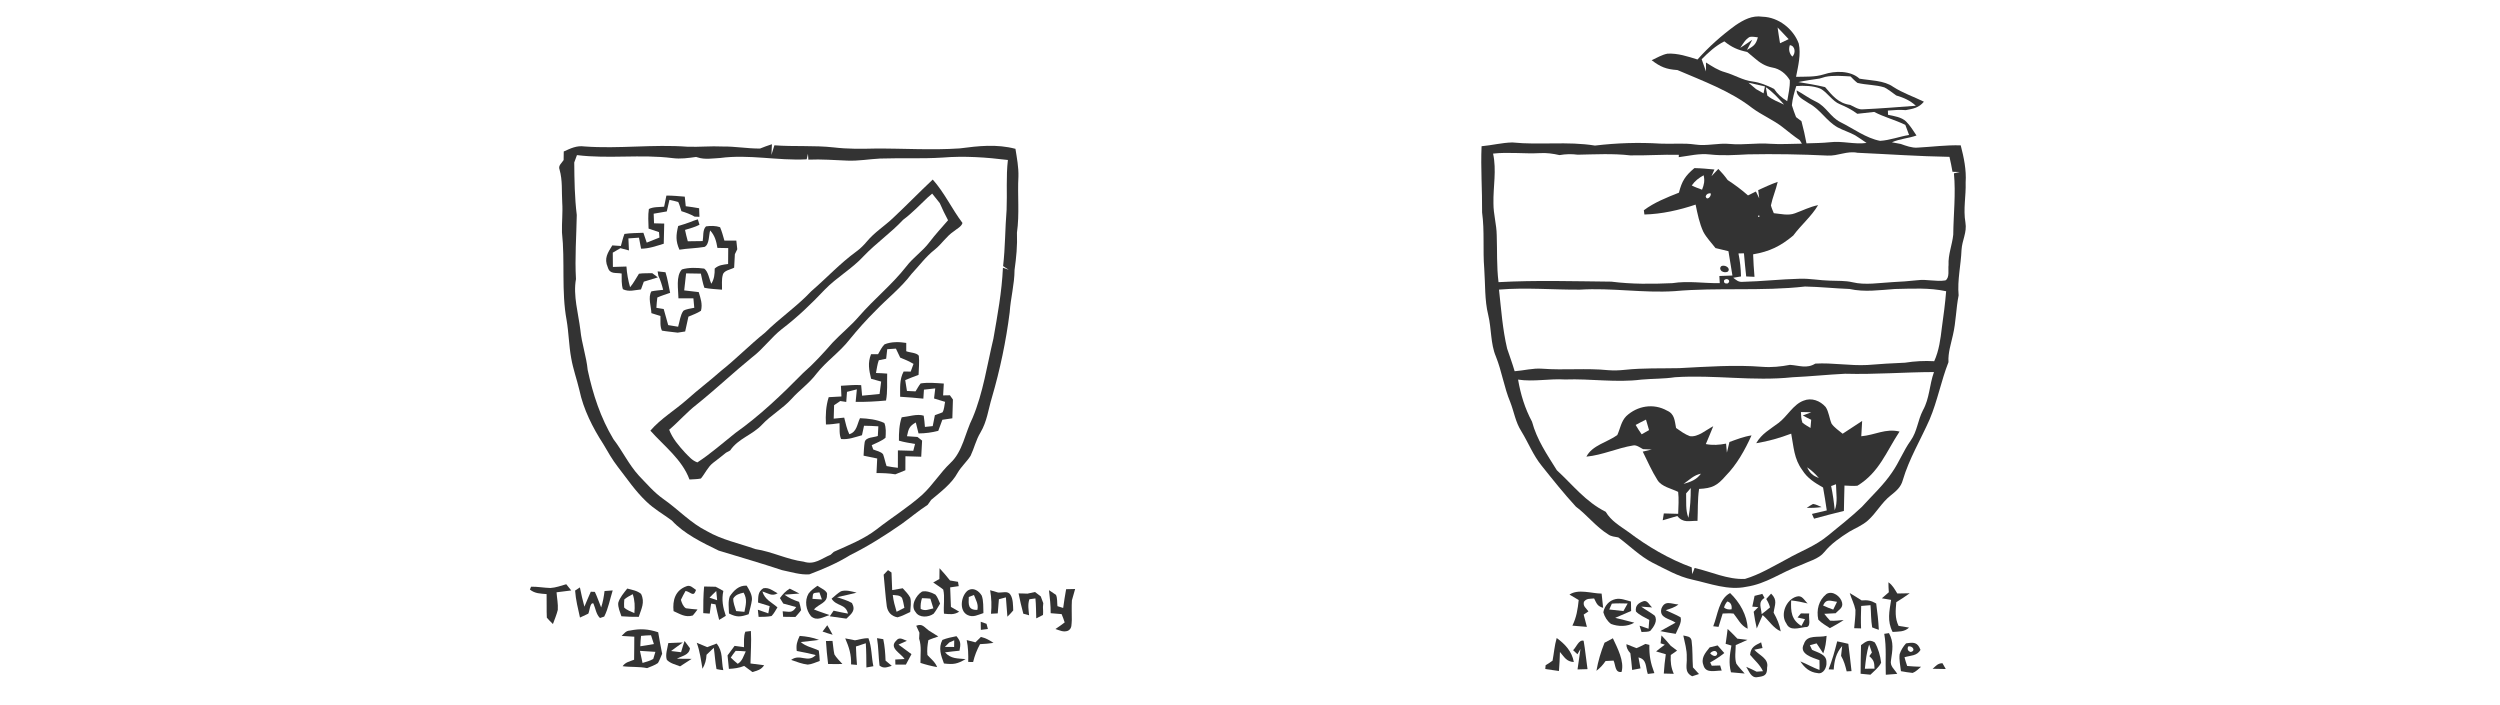 <?xml version="1.0" encoding="UTF-8" standalone="no"?>
<!DOCTYPE svg PUBLIC "-//W3C//DTD SVG 1.1//EN" "http://www.w3.org/Graphics/SVG/1.1/DTD/svg11.dtd">
<svg xmlns="http://www.w3.org/2000/svg" version="1.1" viewBox="0 0 1000 282" width="1000.0pt" height="282.0pt">
<path d="M 0.00 0.00 L 1000.00 0.00 L 1000.00 282.00 L 0.00 282.00 L 0.00 0.00 Z" fill="#ffffff" />
<path d="M 705.01 6.69 C 711.36 6.87 717.33 11.52 719.50 17.42 C 720.46 21.69 719.24 26.51 718.42 30.73 C 722.24 30.62 725.90 30.88 729.55 29.74 C 733.93 28.27 740.19 28.16 743.81 31.47 C 748.12 32.22 753.66 32.14 757.28 34.74 C 761.08 37.21 765.50 38.68 769.56 40.68 C 767.54 43.12 765.27 43.52 762.30 44.05 C 759.90 43.85 757.53 44.03 755.15 44.23 L 755.22 45.92 C 757.63 46.44 760.56 46.81 762.42 48.58 C 764.06 50.20 765.33 52.29 766.60 54.20 C 763.36 55.37 759.93 55.49 756.76 56.92 C 757.94 57.15 759.12 57.37 760.30 57.58 C 762.37 58.31 764.76 59.22 766.97 59.05 C 772.76 58.75 778.48 57.96 784.29 58.14 C 785.55 63.03 786.59 67.91 786.26 72.99 C 786.44 78.44 785.24 83.58 786.17 89.00 C 786.85 93.02 784.85 95.99 784.61 99.97 C 784.37 106.11 782.89 111.97 783.45 118.15 C 782.39 123.42 782.41 128.79 781.17 134.02 C 780.38 137.67 779.18 141.06 779.39 144.86 C 776.45 152.32 774.99 160.38 771.84 167.79 C 768.23 175.98 763.68 183.42 761.12 192.05 C 760.36 194.92 758.42 196.45 756.22 198.23 C 752.58 201.11 750.58 205.13 747.17 208.18 C 744.89 210.20 742.25 211.19 739.67 212.71 C 736.03 215.03 732.51 217.43 729.75 220.80 C 727.56 223.61 723.28 224.59 720.11 226.11 C 712.28 229.02 706.54 233.52 698.55 234.71 C 691.29 236.25 684.08 233.43 676.98 231.86 C 671.15 230.59 666.30 227.69 661.03 225.09 C 656.10 222.57 651.83 218.30 647.34 214.97 C 645.88 214.67 644.51 214.65 643.27 213.75 C 638.34 210.67 634.98 206.13 630.35 202.65 C 625.57 197.45 621.12 191.87 616.71 186.35 C 613.23 182.07 611.42 177.22 608.50 172.45 C 606.18 168.81 605.64 164.79 604.11 160.86 C 601.63 154.96 600.75 148.57 598.36 142.61 C 596.18 137.49 596.63 131.50 595.28 125.94 C 593.81 120.05 594.14 113.58 593.70 107.50 C 593.08 99.98 593.87 92.50 592.84 85.00 C 592.92 76.17 592.24 67.29 592.63 58.49 C 596.73 58.13 600.84 57.06 604.95 56.98 C 616.01 58.11 626.94 56.44 637.99 58.23 C 646.71 57.19 655.45 56.90 664.22 57.45 C 668.84 57.68 673.39 57.13 678.00 57.80 C 682.73 58.54 687.25 57.10 692.00 57.58 C 697.37 58.09 702.65 57.07 708.01 57.51 C 712.28 57.79 716.50 57.51 720.76 57.46 C 720.47 57.00 720.19 56.54 719.90 56.07 C 717.53 54.48 715.34 52.66 713.09 50.90 C 709.29 47.91 704.77 46.10 700.87 43.19 C 692.20 36.42 681.03 32.34 670.97 28.02 C 666.51 27.72 664.20 26.79 660.67 24.09 C 662.69 23.14 664.80 21.88 667.01 21.46 C 671.09 21.24 675.18 22.60 679.00 23.80 C 683.52 18.72 688.67 14.14 694.16 10.15 C 697.45 7.92 700.88 6.06 705.01 6.69 Z" fill="#333333" />
<path d="M 711.04 10.99 C 712.55 12.51 713.96 14.13 715.46 15.66 C 714.32 16.21 713.17 16.75 712.01 17.29 C 711.68 15.18 711.31 13.10 711.04 10.99 Z" fill="#ffffff" />
<path d="M 703.15 14.93 C 702.35 17.89 701.46 18.41 698.79 19.98 L 700.90 15.91 C 699.31 17.01 697.74 18.13 696.10 19.15 C 697.19 17.57 698.13 15.70 699.90 14.77 C 700.94 14.55 702.11 14.84 703.15 14.93 Z" fill="#ffffff" />
<path d="M 689.73 16.55 C 692.76 18.95 695.11 19.99 698.89 20.79 C 699.84 21.61 700.81 22.41 701.77 23.21 C 703.98 25.11 706.00 26.46 708.92 27.01 C 711.92 27.51 714.41 29.51 715.92 32.07 C 716.04 34.85 715.33 37.74 714.88 40.47 C 712.70 39.10 711.06 37.73 709.64 35.57 C 706.87 34.18 704.12 33.02 701.03 32.60 C 697.02 32.09 693.86 29.99 690.05 28.90 C 687.20 28.13 684.86 26.54 682.39 25.00 L 682.39 28.59 C 681.82 26.96 681.27 25.32 680.67 23.70 C 683.41 20.92 686.22 18.33 689.73 16.55 Z" fill="#ffffff" />
<path d="M 715.94 18.06 C 718.16 18.33 718.33 21.33 716.95 22.64 C 715.69 21.46 715.37 19.66 715.94 18.06 Z" fill="#ffffff" />
<path d="M 730.06 30.76 C 733.36 30.05 736.83 30.41 740.20 30.57 C 741.09 31.46 741.98 32.40 742.97 33.16 C 746.47 34.01 750.32 33.87 753.79 34.97 C 755.45 35.86 756.96 37.08 758.48 38.18 C 761.46 39.06 764.03 40.17 766.34 42.30 C 759.23 42.85 752.10 43.41 744.97 43.74 C 743.29 43.86 741.56 42.63 740.05 41.96 C 735.35 41.32 732.91 38.19 730.03 34.84 C 726.50 33.99 722.93 33.42 719.35 32.83 C 722.15 32.21 724.98 31.84 727.81 31.42 C 728.56 31.20 729.31 30.98 730.06 30.76 Z" fill="#ffffff" />
<path d="M 699.38 33.08 C 701.59 33.55 703.79 34.06 705.98 34.57 C 705.80 35.49 705.61 36.42 705.42 37.34 C 704.41 36.80 703.41 36.24 702.43 35.65 C 701.39 34.82 700.38 33.96 699.38 33.08 Z" fill="#ffffff" />
<path d="M 728.12 35.44 C 730.99 36.93 732.91 40.49 735.94 41.68 C 738.42 42.73 740.76 43.88 742.92 45.52 C 745.18 45.31 747.43 45.03 749.68 44.77 C 753.69 46.87 758.07 47.96 762.13 49.95 C 762.62 51.30 763.13 52.64 763.63 53.99 C 759.77 54.61 755.94 56.11 752.04 56.34 C 746.43 55.28 741.28 51.38 736.14 48.84 C 732.15 46.82 730.45 42.62 726.50 40.72 C 723.73 39.44 721.33 37.60 718.66 36.15 C 718.61 38.85 721.72 39.98 723.58 41.34 C 728.19 43.82 730.53 48.40 735.06 50.95 C 737.33 52.16 739.83 52.90 742.09 54.15 C 743.62 55.14 745.14 56.12 746.62 57.18 C 741.69 57.85 736.96 56.30 732.04 56.89 C 728.90 57.22 725.75 57.24 722.59 57.34 C 722.03 54.35 721.37 51.42 720.58 48.48 C 719.86 47.94 719.14 47.39 718.42 46.84 C 717.84 45.27 717.20 43.71 716.75 42.09 C 717.00 39.49 717.72 36.91 718.51 34.42 C 721.64 34.21 725.17 34.26 728.12 35.44 Z" fill="#ffffff" />
<path d="M 706.32 34.87 C 709.15 36.81 711.38 39.28 713.63 41.85 C 711.28 40.72 708.95 39.93 706.94 38.25 C 706.72 37.13 706.51 36.00 706.32 34.87 Z" fill="#ffffff" />
<path d="M 233.80 58.58 C 247.59 59.60 261.26 57.65 275.01 58.69 C 279.68 58.86 284.32 58.36 288.99 58.60 C 294.03 58.53 298.97 59.45 304.00 59.42 C 305.56 58.77 307.16 58.22 308.77 57.69 C 308.70 59.12 308.63 60.55 308.57 61.97 C 308.99 60.69 309.39 59.41 309.76 58.12 C 317.68 58.72 325.57 58.09 333.48 58.96 C 338.98 59.62 344.48 59.56 350.02 59.42 C 361.26 59.34 372.68 60.13 383.89 59.36 C 391.43 58.37 398.72 57.56 406.18 59.53 C 406.76 63.18 407.48 66.92 407.37 70.62 C 406.96 78.15 407.85 85.57 406.78 93.08 C 406.98 98.23 406.53 102.91 405.82 107.99 C 405.79 113.75 404.25 119.24 403.87 124.96 C 402.42 136.44 400.03 147.84 396.78 158.94 C 395.28 163.89 394.84 168.56 392.15 173.08 C 390.38 176.00 389.68 179.29 388.23 182.33 C 386.68 184.73 384.49 186.63 383.04 189.13 C 380.69 193.47 376.22 196.80 372.48 199.94 C 372.01 200.61 371.54 201.27 371.07 201.93 C 367.44 204.29 364.20 207.03 360.68 209.57 C 354.06 214.17 347.27 218.47 340.04 222.06 C 334.88 225.26 329.38 227.59 323.74 229.74 C 320.21 230.02 316.30 228.76 312.82 228.06 C 304.42 225.27 295.94 222.82 287.48 220.24 C 280.98 217.08 273.68 213.58 268.75 208.22 C 265.23 205.60 261.61 203.62 258.46 200.54 C 254.05 196.34 250.94 191.63 247.19 186.82 C 244.95 183.93 243.16 180.79 241.33 177.64 C 237.09 171.10 233.36 163.73 231.76 156.06 C 230.73 151.70 229.24 147.64 228.47 143.20 C 227.55 138.17 227.51 133.08 226.64 128.05 C 224.51 116.59 226.05 104.55 224.79 92.99 C 224.68 88.99 225.16 85.01 224.89 81.01 C 224.62 76.37 225.06 72.23 223.83 67.86 C 223.17 66.23 224.67 65.28 225.45 64.03 C 225.47 62.89 225.49 61.74 225.50 60.60 C 228.26 59.35 230.65 58.14 233.80 58.58 Z" fill="#333333" />
<path d="M 278.44 62.78 L 278.68 62.85 L 279.10 62.97 C 281.87 63.92 285.17 63.34 288.09 63.19 C 299.74 61.66 310.91 64.33 322.67 63.73 C 322.84 62.99 323.01 62.25 323.18 61.51 L 323.35 63.86 C 328.58 63.61 333.76 64.06 338.98 64.25 C 343.38 64.43 347.65 63.65 352.02 63.42 C 360.27 63.14 368.72 63.56 377.00 63.03 C 385.69 62.31 394.52 62.93 403.16 63.99 C 402.38 70.65 402.92 77.26 402.64 83.93 C 402.03 91.44 402.11 98.94 401.24 106.44 C 401.99 106.93 402.75 107.42 403.49 107.91 L 401.17 107.11 C 400.74 116.71 399.00 126.04 397.36 135.48 C 394.85 145.96 393.25 157.14 389.07 167.09 C 386.05 173.08 385.13 180.59 380.19 185.17 C 376.03 189.13 373.09 194.04 368.88 197.93 C 363.12 203.06 356.64 207.03 350.60 211.78 C 345.59 215.64 339.30 218.14 333.53 220.73 C 333.11 221.12 332.69 221.51 332.27 221.89 C 328.50 223.45 325.82 226.07 321.47 224.67 C 314.76 223.78 308.89 220.68 302.22 219.65 C 295.56 217.30 288.78 215.94 282.74 212.45 C 276.11 209.11 271.67 204.06 265.38 199.63 C 261.58 196.95 258.81 193.62 255.60 190.31 C 251.47 185.79 249.05 180.45 245.35 175.64 C 240.22 167.07 237.17 157.74 235.08 148.02 C 234.56 142.56 232.68 137.45 232.15 131.99 C 231.36 125.47 229.18 118.17 230.39 111.64 C 229.89 103.05 230.57 94.56 230.71 86.00 C 229.85 78.97 229.76 72.06 229.70 64.98 C 230.06 64.00 230.42 63.02 230.78 62.04 C 243.57 63.63 256.23 61.63 269.02 63.24 C 272.22 63.67 275.28 63.21 278.44 62.78 Z" fill="#ffffff" />
<path d="M 615.98 61.25 C 618.65 61.09 621.21 61.45 623.80 62.04 C 626.35 61.61 628.55 61.55 631.11 61.88 C 638.13 61.75 645.09 61.34 652.09 62.15 C 658.57 62.26 665.05 61.76 671.54 61.93 L 671.49 62.87 C 675.71 62.33 679.66 61.29 683.95 61.78 C 689.08 62.36 694.09 62.00 699.23 61.74 C 709.81 61.53 720.44 61.72 731.01 62.23 C 735.24 62.45 738.75 60.26 742.99 61.11 C 755.25 61.66 767.52 62.54 779.79 62.74 C 780.26 64.72 780.64 66.72 781.00 68.72 C 781.98 68.75 782.95 68.78 783.93 68.80 C 783.14 68.98 782.36 69.15 781.57 69.33 C 782.36 77.58 781.39 85.63 781.30 93.86 C 780.88 97.99 779.22 101.75 779.42 106.01 C 779.18 107.75 779.95 111.13 778.17 112.16 C 774.36 112.77 770.83 111.60 766.97 112.09 C 763.64 112.45 760.33 112.70 756.98 112.85 C 751.85 113.13 746.02 114.13 741.01 112.90 C 737.97 112.20 735.13 112.41 731.98 112.26 C 727.99 112.18 723.95 111.37 720.00 111.49 C 712.32 111.68 704.65 112.55 696.97 112.74 C 695.33 112.87 694.52 112.02 693.29 111.11 C 694.33 110.93 695.37 110.75 696.41 110.57 C 696.33 107.43 696.02 104.45 695.38 101.38 C 696.12 101.36 696.85 101.34 697.58 101.32 C 697.82 104.41 698.15 107.50 698.48 110.58 C 699.59 110.63 700.70 110.68 701.80 110.73 C 701.54 107.73 701.35 104.74 701.25 101.73 C 707.83 100.62 712.21 98.47 717.30 94.22 C 720.40 90.01 724.60 86.56 727.24 82.05 C 723.96 82.71 721.07 84.21 717.96 85.33 C 715.29 86.35 712.28 85.53 709.52 85.28 C 709.11 84.26 708.63 83.22 708.37 82.15 C 709.01 78.96 710.38 75.94 711.08 72.74 C 708.41 73.68 705.85 74.87 703.28 76.04 C 703.41 77.14 703.55 78.23 703.69 79.33 C 703.24 78.42 702.80 77.51 702.36 76.60 C 701.31 77.12 700.25 77.65 699.20 78.17 C 696.65 75.90 693.92 73.89 691.07 72.02 C 689.93 70.42 688.70 68.98 687.33 67.57 C 686.41 68.54 685.52 69.53 684.59 70.47 C 684.95 69.57 685.37 68.69 685.77 67.80 C 683.10 67.55 680.44 67.29 677.76 67.24 C 674.07 70.37 672.78 72.35 671.57 77.07 C 666.80 78.96 661.66 80.99 657.54 84.10 L 657.76 85.80 C 664.66 85.64 671.71 84.04 678.24 81.84 C 678.99 85.46 679.77 89.37 681.34 92.74 C 682.60 95.10 684.58 97.12 686.21 99.23 C 687.94 99.63 689.66 100.05 691.38 100.48 C 691.92 103.72 692.44 106.96 692.97 110.21 C 691.22 110.27 689.48 110.34 687.74 110.40 L 687.91 113.26 C 681.50 113.37 675.36 112.25 668.96 113.26 C 660.84 113.63 652.62 113.69 644.54 112.66 C 629.52 112.52 614.42 112.03 599.41 112.86 C 598.63 106.59 598.91 100.37 598.69 94.09 C 598.64 89.80 597.36 85.66 597.38 81.39 C 597.23 74.61 598.70 68.19 597.23 61.44 C 603.41 60.74 609.75 61.59 615.98 61.25 Z" fill="#ffffff" />
<path d="M 681.46 70.11 C 681.96 72.35 681.64 73.80 680.82 75.88 C 679.42 75.36 678.03 74.87 676.70 74.19 C 677.97 72.35 679.51 71.19 681.46 70.11 Z" fill="#ffffff" />
<path d="M 373.10 71.82 C 377.81 77.11 380.73 83.53 384.99 89.19 C 384.58 90.69 382.64 91.56 381.52 92.53 C 378.51 94.55 376.73 97.58 373.92 99.83 C 370.39 102.58 367.67 106.31 364.60 109.58 C 360.39 115.16 355.04 119.26 350.24 124.27 C 346.54 127.93 343.11 131.78 339.82 135.82 C 335.87 140.89 330.53 144.46 326.55 149.53 C 323.69 153.35 319.76 156.05 316.57 159.61 C 313.04 163.50 308.44 165.99 304.86 169.82 C 300.88 174.07 295.39 175.30 292.06 180.19 C 291.51 180.49 290.97 180.78 290.42 181.07 C 288.73 182.52 286.90 183.81 285.16 185.20 C 283.07 186.88 282.05 189.38 280.36 191.41 C 278.87 191.71 277.31 191.70 275.79 191.80 C 272.83 183.77 265.59 178.38 260.15 172.26 C 264.28 167.46 269.94 164.13 274.82 159.81 C 279.22 155.85 283.97 152.31 288.39 148.37 C 294.51 143.52 299.92 137.93 306.02 133.05 C 311.92 127.20 318.79 122.57 324.49 116.51 C 330.63 111.20 336.03 105.35 342.57 100.58 C 344.15 99.43 345.49 98.09 346.74 96.60 C 349.86 92.86 353.67 90.56 357.22 87.19 C 362.61 82.16 367.73 76.86 373.10 71.82 Z" fill="#333333" />
<path d="M 684.28 77.34 C 684.67 78.61 682.57 80.50 682.28 78.48 C 682.61 77.61 683.28 77.23 684.28 77.34 Z" fill="#ffffff" />
<path d="M 273.91 78.66 C 274.05 79.93 274.18 81.21 274.30 82.49 C 276.09 82.71 277.87 82.98 279.65 83.30 C 279.70 84.45 279.75 85.59 279.78 86.73 C 279.14 86.71 278.49 86.68 277.84 86.65 C 276.17 85.67 274.40 85.05 272.56 84.47 C 272.17 83.25 271.86 81.95 271.30 80.80 C 270.14 80.44 268.96 80.20 267.78 79.95 C 267.43 81.49 267.07 83.03 266.72 84.57 C 264.97 84.86 263.22 85.16 261.47 85.48 C 261.52 86.77 261.56 88.05 261.62 89.33 C 262.97 89.37 264.33 89.40 265.69 89.43 C 265.63 92.11 265.55 94.80 265.50 97.49 C 262.48 98.40 259.63 99.46 256.43 99.48 C 256.15 98.01 255.87 96.54 255.59 95.07 C 254.18 95.16 252.77 95.26 251.36 95.36 C 251.43 96.96 251.50 98.56 251.58 100.17 C 250.44 99.87 249.31 99.57 248.17 99.27 C 247.15 99.87 246.13 100.47 245.11 101.06 C 245.10 102.97 245.12 104.88 245.16 106.78 C 246.97 106.74 248.77 106.67 250.58 106.61 C 250.77 109.47 251.25 112.13 252.04 114.88 C 253.44 113.22 254.42 111.31 255.58 109.49 C 257.33 109.22 259.15 109.34 260.91 109.27 C 261.65 109.83 262.40 110.39 263.14 110.95 C 261.27 111.53 259.39 112.10 257.52 112.67 C 257.14 113.71 256.77 114.75 256.39 115.78 C 253.81 116.02 251.60 116.86 249.15 115.68 C 248.55 113.73 248.68 111.45 248.66 109.41 C 246.25 108.95 243.96 109.83 243.11 106.91 C 241.53 103.31 243.11 101.12 244.92 98.16 C 246.07 98.24 247.21 98.31 248.35 98.39 C 248.79 96.78 249.19 95.12 249.78 93.57 C 252.27 93.20 254.84 93.23 257.36 93.11 C 257.80 94.42 258.24 95.74 258.69 97.05 C 260.40 96.39 262.09 95.72 263.78 95.02 C 263.72 94.30 263.66 93.57 263.60 92.85 C 262.21 92.39 260.82 91.91 259.43 91.44 C 259.37 88.86 259.14 86.16 259.55 83.61 C 261.32 82.68 263.69 82.87 265.65 82.68 C 265.93 81.19 266.22 79.70 266.56 78.23 C 269.02 78.22 271.45 78.46 273.91 78.66 Z" fill="#333333" />
<path d="M 372.87 77.44 C 373.86 78.72 374.87 79.98 375.90 81.23 C 376.92 83.57 378.01 85.85 379.22 88.10 C 376.71 90.98 374.13 93.79 371.81 96.83 C 369.09 100.50 365.29 102.93 362.54 106.56 C 356.81 113.88 349.68 119.55 343.58 126.57 C 340.33 130.34 336.46 133.43 333.05 137.03 C 329.29 141.31 325.51 145.48 321.21 149.23 C 312.80 157.79 303.95 166.24 294.15 173.19 C 289.15 177.15 284.29 181.48 278.95 184.96 C 276.81 184.20 275.52 182.56 273.96 180.99 C 271.42 178.19 269.06 175.48 267.67 171.90 C 271.51 168.64 274.77 164.82 278.76 161.74 C 286.33 155.66 293.38 149.00 300.90 142.87 C 305.26 139.58 308.37 135.08 312.67 131.68 C 318.86 126.99 324.56 121.52 329.89 115.87 C 334.70 110.89 340.76 107.57 345.46 102.46 C 350.41 97.26 356.37 93.15 361.25 87.92 C 364.81 85.26 367.81 82.09 371.02 79.05 C 371.63 78.51 372.25 77.97 372.87 77.44 Z" fill="#ffffff" />
<path d="M 703.25 86.24 L 703.76 86.25 L 703.75 86.76 L 703.24 86.75 L 703.25 86.24 Z" fill="#ffffff" />
<path d="M 279.13 87.73 L 279.80 89.90 C 277.97 90.86 275.98 91.35 274.01 91.96 C 274.33 93.49 274.70 95.00 275.12 96.51 C 277.11 96.48 279.09 96.46 281.08 96.43 C 281.42 94.68 280.99 91.86 282.41 90.55 C 284.23 90.28 286.27 90.27 288.03 90.88 C 288.76 92.58 289.25 94.45 289.76 96.24 C 291.35 96.23 292.94 96.22 294.53 96.23 C 294.66 97.39 294.79 98.55 294.91 99.70 C 294.59 100.36 294.27 101.02 293.95 101.67 C 293.88 103.47 293.79 105.27 293.66 107.07 C 292.22 107.87 289.46 108.15 289.11 110.01 C 288.57 111.85 288.87 113.97 288.81 115.87 C 286.46 115.65 284.05 115.60 281.75 115.12 C 281.10 113.29 280.78 111.34 280.34 109.45 C 278.37 109.40 276.41 109.36 274.44 109.35 C 274.15 111.62 273.90 113.89 273.68 116.16 C 275.61 116.39 277.55 116.62 279.49 116.84 C 280.24 119.35 281.08 121.64 280.39 124.30 C 278.88 125.31 277.04 125.95 275.37 126.66 C 274.95 128.64 274.54 130.62 274.07 132.59 C 273.07 132.74 272.07 132.90 271.07 133.06 C 268.97 132.77 266.85 132.62 264.77 132.25 C 263.92 130.50 264.25 128.32 264.18 126.40 C 262.97 126.01 261.76 125.64 260.56 125.26 C 260.47 122.64 259.12 118.91 260.55 116.55 C 262.09 116.22 263.70 116.12 265.26 115.93 C 264.77 113.99 264.21 112.11 263.34 110.29 C 263.24 109.71 263.15 109.13 263.05 108.55 L 266.19 108.90 C 267.06 111.56 267.44 114.40 268.05 117.13 C 266.34 117.74 264.58 118.26 262.93 119.00 C 262.76 120.37 262.63 121.75 262.56 123.13 C 263.53 123.29 264.50 123.45 265.48 123.61 C 266.06 125.76 266.66 127.90 267.28 130.04 C 268.60 130.26 269.92 130.48 271.25 130.69 C 271.86 128.64 272.09 126.09 273.33 124.33 C 274.58 123.53 276.28 123.46 277.71 123.11 C 277.59 121.85 277.48 120.58 277.36 119.32 C 275.37 119.30 273.38 119.31 271.38 119.32 C 271.36 115.96 270.25 110.40 272.77 107.77 C 275.47 106.95 278.89 107.06 281.69 107.44 C 283.36 108.67 283.66 111.71 284.54 113.50 C 285.72 111.49 285.89 109.74 285.88 107.42 C 287.51 105.98 289.18 105.89 291.24 105.60 C 291.24 103.48 291.26 101.36 291.29 99.24 C 289.85 99.22 288.41 99.19 286.97 99.16 C 286.50 96.40 285.97 94.31 284.07 92.18 C 283.49 93.94 283.80 97.82 281.82 98.76 C 278.51 99.33 275.10 99.33 271.77 99.88 C 270.22 96.37 270.39 94.07 271.27 90.41 C 272.81 89.94 274.36 89.47 275.87 88.91 C 276.94 88.46 278.02 88.07 279.13 87.73 Z" fill="#333333" />
<path d="M 688.39 106.57 C 689.60 105.61 692.50 107.12 691.15 108.64 C 690.35 109.04 689.51 108.98 688.64 108.46 C 687.98 107.81 687.89 107.19 688.39 106.57 Z" fill="#333333" />
<path d="M 689.61 112.18 C 690.64 110.81 692.73 112.33 691.03 113.39 C 689.93 113.50 689.46 113.10 689.61 112.18 Z" fill="#ffffff" />
<path d="M 631.98 115.86 C 644.70 115.06 657.11 117.28 669.84 116.46 C 686.97 114.91 704.88 116.57 722.01 114.61 C 727.94 114.72 733.86 115.37 739.79 115.59 C 745.95 116.94 751.81 116.02 757.99 115.60 C 764.97 115.46 771.58 115.03 778.46 116.49 C 778.07 121.35 777.43 126.17 776.75 130.99 C 776.20 135.64 775.63 140.16 773.69 144.48 C 769.66 144.27 765.97 144.46 761.99 145.08 C 756.96 145.29 751.95 145.58 746.93 146.00 C 740.01 146.36 733.03 145.04 726.13 145.44 C 722.72 147.56 719.69 146.19 716.00 145.94 C 712.35 146.64 708.66 147.02 704.95 146.73 C 693.97 145.86 682.65 146.69 671.64 147.26 C 664.28 147.42 657.24 147.15 649.93 147.93 C 647.72 148.17 645.49 148.25 643.26 148.07 C 634.44 147.18 625.78 148.15 616.84 147.48 C 613.19 147.20 609.57 148.22 605.86 148.49 C 604.96 145.43 603.86 142.45 602.85 139.43 C 601.00 131.56 600.49 123.83 599.60 115.84 C 610.43 114.94 621.15 115.93 631.98 115.86 Z" fill="#ffffff" />
<path d="M 362.50 137.17 C 362.50 138.28 362.50 139.38 362.50 140.49 C 363.78 141.05 366.78 141.06 367.53 142.31 C 367.81 144.82 367.49 147.42 367.43 149.94 C 365.63 150.60 363.86 151.30 362.09 152.04 C 362.31 153.49 362.54 154.94 362.78 156.38 C 363.92 156.44 365.07 156.49 366.22 156.55 C 366.87 155.48 367.48 154.35 368.26 153.37 C 371.28 152.91 374.48 153.23 377.52 153.42 C 377.43 155.00 377.34 156.58 377.25 158.16 C 378.15 158.14 379.06 158.13 379.96 158.11 C 380.36 158.68 380.77 159.25 381.17 159.81 C 381.11 162.31 381.04 164.82 380.94 167.32 C 379.61 167.51 378.27 167.71 376.94 167.91 C 376.41 169.39 375.86 170.86 375.31 172.34 C 372.64 173.02 370.17 173.35 367.41 173.37 C 367.05 171.91 366.69 170.45 366.32 168.99 C 363.66 170.47 363.41 171.62 362.79 174.49 C 364.19 174.59 365.58 174.69 366.98 174.78 C 367.60 175.27 368.22 175.75 368.84 176.24 C 368.76 178.39 368.64 180.54 368.49 182.69 C 366.38 182.66 364.27 182.59 362.17 182.50 C 362.14 184.37 362.14 186.23 362.15 188.10 C 360.80 188.64 359.47 189.19 358.13 189.73 C 355.63 189.31 353.12 189.23 350.60 189.22 C 350.68 187.28 350.77 185.34 350.88 183.40 C 349.06 183.04 347.24 182.66 345.43 182.27 C 345.54 180.47 345.59 178.63 345.88 176.85 C 346.27 174.80 349.57 175.03 351.13 174.39 C 351.21 173.10 351.28 171.82 351.34 170.53 C 349.43 170.39 347.53 170.32 345.61 170.30 C 345.33 171.56 345.06 172.83 344.79 174.09 C 341.93 174.86 339.47 175.91 336.43 175.61 C 335.60 173.72 335.92 171.32 335.81 169.28 C 333.99 169.52 332.21 169.79 330.38 169.80 C 330.17 166.11 330.35 162.42 331.48 158.87 C 333.18 158.79 334.88 158.70 336.57 158.59 C 336.50 157.16 336.43 155.73 336.37 154.31 C 339.05 154.19 341.79 153.84 344.47 154.06 C 344.63 155.46 344.75 156.86 344.84 158.27 C 347.16 158.01 349.49 157.78 351.83 157.59 C 352.04 155.94 352.25 154.29 352.46 152.63 C 351.12 152.26 349.78 151.89 348.44 151.51 C 347.59 148.00 347.04 145.18 348.41 141.69 C 349.35 141.69 350.29 141.69 351.22 141.69 C 351.98 140.38 352.71 138.82 353.80 137.75 C 356.43 136.64 359.72 136.71 362.50 137.17 Z" fill="#333333" />
<path d="M 354.89 139.68 C 356.05 139.59 357.21 139.52 358.37 139.45 C 358.97 140.63 359.52 141.84 360.08 143.04 C 361.94 143.75 363.69 144.56 365.41 145.55 C 365.03 146.58 364.65 147.61 364.28 148.64 C 363.33 148.63 362.39 148.62 361.45 148.60 C 359.72 151.87 360.10 155.14 360.06 158.70 C 363.16 158.85 366.25 159.18 369.34 159.46 C 369.42 158.26 369.50 157.06 369.58 155.86 C 371.09 155.68 372.60 155.51 374.10 155.36 C 373.94 156.70 373.78 158.04 373.62 159.39 C 375.09 159.85 376.56 160.30 378.04 160.74 C 377.73 162.08 377.73 163.78 376.99 164.94 C 375.99 165.35 374.98 165.73 373.95 166.08 C 373.65 167.53 373.37 168.98 373.09 170.44 C 372.05 170.55 371.01 170.66 369.97 170.77 C 369.87 169.26 369.70 167.76 369.48 166.27 C 366.88 165.42 363.37 166.67 360.68 166.92 C 359.67 169.86 359.53 173.18 359.57 176.26 C 361.65 176.90 363.87 177.19 366.02 177.59 C 365.78 178.50 365.55 179.41 365.31 180.32 C 363.26 180.24 361.21 180.17 359.16 180.15 C 359.15 182.48 359.16 184.80 359.15 187.12 C 357.64 186.91 356.11 186.76 354.63 186.43 C 354.08 184.88 353.80 183.24 353.23 181.71 C 352.39 180.60 350.50 180.34 349.28 179.78 C 349.08 179.21 348.88 178.64 348.69 178.07 C 350.53 177.18 352.63 176.42 354.21 175.10 C 354.34 173.22 354.49 170.98 353.73 169.20 C 350.80 167.79 347.21 167.40 343.99 167.28 C 342.79 169.79 342.75 172.76 339.72 173.69 C 338.72 171.59 338.24 169.31 337.68 167.05 C 336.28 167.19 334.88 167.33 333.48 167.46 C 333.53 165.67 333.59 163.88 333.64 162.08 C 334.46 161.53 335.28 160.97 336.10 160.41 C 336.90 160.54 337.70 160.66 338.50 160.78 C 338.60 159.44 338.70 158.09 338.80 156.74 C 340.11 156.41 341.43 156.07 342.74 155.74 C 342.57 157.41 342.41 159.08 342.26 160.76 C 346.29 160.81 350.39 160.59 354.41 160.21 C 355.08 156.73 354.76 152.98 354.87 149.44 C 353.38 149.32 351.89 149.24 350.39 149.20 C 350.72 147.52 350.92 145.73 351.51 144.11 C 352.49 143.89 353.48 143.68 354.47 143.49 C 354.61 142.22 354.75 140.95 354.89 139.68 Z" fill="#ffffff" />
<path d="M 773.59 148.82 C 771.73 153.98 771.86 159.31 769.17 164.12 C 767.04 168.27 766.91 172.52 764.26 176.26 C 761.39 180.25 759.68 184.87 756.87 188.89 C 753.52 193.92 748.84 198.22 744.75 202.75 C 740.45 206.80 735.76 210.49 731.18 214.24 C 726.01 218.50 720.34 220.41 714.59 223.71 C 709.27 226.52 703.77 229.86 697.99 231.57 C 691.07 231.89 684.47 228.69 677.85 227.18 C 677.54 228.00 677.25 228.85 676.88 229.65 C 676.81 228.75 676.75 227.85 676.68 226.95 C 667.51 223.57 659.08 218.61 651.30 212.74 C 647.89 210.31 644.49 208.42 642.27 204.71 C 634.20 200.68 629.22 194.05 622.73 188.09 C 618.79 181.74 614.79 176.01 612.80 168.66 C 609.95 163.35 608.25 157.76 607.23 151.84 C 613.51 152.79 619.67 151.40 626.01 151.79 C 636.42 151.42 646.33 153.14 656.57 151.84 C 661.04 151.44 665.53 151.57 669.99 150.89 C 685.78 149.84 701.17 152.59 717.01 150.90 C 724.04 150.59 731.02 149.84 738.04 149.50 C 749.89 149.84 761.76 148.85 773.59 148.82 Z" fill="#ffffff" />
<path d="M 730.25 162.79 C 731.55 164.70 731.71 167.36 732.64 169.48 C 733.76 171.08 735.58 172.25 737.06 173.49 C 739.65 171.77 742.25 170.06 744.86 168.38 C 744.78 170.42 744.64 172.46 744.51 174.50 C 750.07 174.02 754.20 171.27 759.82 172.62 C 754.49 180.68 751.73 188.93 742.97 194.29 C 741.27 194.47 739.50 194.28 737.79 194.22 C 737.74 197.61 737.58 200.99 737.56 204.37 C 733.57 205.36 729.58 206.37 725.62 207.47 C 725.34 206.83 725.06 206.20 724.78 205.57 C 726.76 205.10 728.73 204.64 730.71 204.17 C 730.32 201.10 729.73 198.06 729.23 195.01 C 725.97 193.15 722.94 191.31 720.92 188.04 C 717.58 183.53 717.49 178.77 716.48 173.46 C 711.88 175.19 707.34 176.50 702.48 177.29 C 704.62 173.50 708.05 171.72 711.39 169.19 C 714.88 166.60 717.28 161.77 721.43 160.26 C 724.62 158.95 728.08 160.31 730.25 162.79 Z" fill="#333333" />
<path d="M 666.85 164.27 C 669.90 165.60 669.86 168.36 670.43 171.20 C 672.17 172.42 673.91 173.71 675.92 174.46 C 679.18 174.99 682.51 171.89 685.30 170.49 C 684.37 172.90 683.31 175.25 682.33 177.63 C 685.16 178.17 687.59 177.98 690.43 177.45 C 690.53 178.65 690.64 179.84 690.76 181.04 C 691.12 179.63 691.45 178.22 691.78 176.80 C 694.69 175.75 697.53 174.62 700.61 174.16 C 698.01 179.93 694.73 185.85 690.25 190.37 C 686.87 194.28 684.91 195.30 679.63 195.57 C 678.99 199.84 679.20 204.07 679.00 208.35 C 675.64 208.25 673.33 209.36 670.92 206.40 C 668.98 206.99 667.03 207.56 665.08 208.12 C 665.23 207.20 665.38 206.29 665.53 205.37 C 667.44 205.39 669.36 205.44 671.27 205.53 C 671.35 202.65 671.60 199.61 671.26 196.76 C 668.69 195.45 664.62 194.69 663.02 192.07 C 660.73 188.46 658.99 184.47 657.10 180.65 C 658.29 180.37 659.49 180.09 660.68 179.80 C 659.52 179.75 658.37 179.72 657.22 179.66 C 656.07 179.09 654.60 177.88 653.26 178.18 C 646.93 179.21 641.06 182.02 634.56 182.66 C 636.86 178.11 643.00 176.88 646.91 174.03 C 648.12 171.43 648.40 168.65 650.48 166.48 C 654.96 162.29 661.41 161.20 666.85 164.27 Z" fill="#333333" />
<path d="M 720.37 164.83 C 721.75 164.81 723.12 164.86 724.50 164.92 C 723.36 165.32 722.24 165.75 721.12 166.18 C 722.22 166.80 723.34 167.37 724.48 167.91 C 724.39 169.00 724.30 170.09 724.20 171.18 C 723.12 170.52 721.96 169.88 720.98 169.08 C 720.48 167.76 720.43 166.23 720.37 164.83 Z" fill="#ffffff" />
<path d="M 658.39 167.84 C 658.81 169.24 659.22 170.64 659.62 172.04 C 658.64 172.60 657.65 173.16 656.66 173.72 C 655.81 172.50 654.99 171.28 654.26 169.98 C 655.62 169.23 657.01 168.53 658.39 167.84 Z" fill="#ffffff" />
<path d="M 722.84 186.91 C 724.64 188.16 726.16 189.55 727.56 191.25 C 725.05 190.19 724.02 189.36 722.84 186.91 Z" fill="#ffffff" />
<path d="M 680.38 189.48 C 678.53 191.97 676.29 192.73 673.40 193.58 C 675.78 191.93 677.55 190.01 680.38 189.48 Z" fill="#ffffff" />
<path d="M 732.45 194.41 C 733.09 194.16 733.74 193.92 734.40 193.70 C 734.45 197.34 735.16 200.78 733.89 204.13 C 733.57 200.84 733.14 197.65 732.45 194.41 Z" fill="#ffffff" />
<path d="M 676.30 195.23 C 676.31 199.25 676.11 203.17 675.38 207.13 C 674.14 204.18 674.56 200.51 674.45 197.35 C 675.06 196.64 675.67 195.93 676.30 195.23 Z" fill="#ffffff" />
<path d="M 725.21 201.58 C 726.39 201.71 727.56 202.39 728.63 202.84 C 726.64 203.10 724.69 203.21 722.69 203.13 C 723.50 202.57 724.35 202.05 725.21 201.58 Z" fill="#333333" />
<path d="M 355.21 228.05 C 355.68 228.36 356.15 228.68 356.60 229.01 C 356.72 231.35 356.77 233.69 356.87 236.04 C 358.28 235.80 359.69 235.56 361.09 235.30 C 362.13 236.47 363.35 237.65 364.08 239.03 C 364.62 240.83 364.17 242.94 364.10 244.80 C 362.45 245.55 360.77 246.47 359.01 246.93 C 356.64 246.51 355.12 244.93 354.72 242.56 C 354.16 238.35 353.90 234.09 353.46 229.87 C 354.03 229.25 354.62 228.64 355.21 228.05 Z" fill="#333333" />
<path d="M 375.81 227.29 C 377.28 228.86 378.67 230.50 380.01 232.19 C 381.08 232.37 382.14 232.55 383.20 232.73 C 383.29 233.30 383.39 233.88 383.49 234.46 C 382.35 234.62 381.21 234.79 380.07 234.95 C 380.14 237.56 380.25 240.16 380.37 242.76 C 381.48 243.39 382.58 244.02 383.68 244.67 C 381.64 245.99 379.88 245.70 377.59 245.47 C 377.31 242.34 378.01 238.85 377.30 235.83 C 376.05 234.78 374.62 233.94 373.28 233.01 C 374.10 232.54 374.93 232.07 375.76 231.60 C 375.76 230.16 375.78 228.73 375.81 227.29 Z" fill="#333333" />
<path d="M 755.37 232.91 C 757.04 234.06 757.88 235.72 758.92 237.40 C 760.57 237.35 762.23 237.32 763.88 237.31 C 762.16 238.59 760.35 239.73 758.52 240.86 C 758.23 244.22 757.91 247.21 759.43 250.35 C 760.83 250.56 762.23 250.79 763.62 251.03 C 761.67 252.85 759.52 252.57 757.04 252.78 C 754.80 248.38 755.74 244.57 756.44 239.95 C 755.21 239.74 753.97 239.53 752.74 239.32 C 753.67 238.51 754.60 237.70 755.53 236.90 C 755.44 235.57 755.36 234.24 755.37 232.91 Z" fill="#333333" />
<path d="M 212.43 234.68 C 214.98 234.62 217.59 235.13 220.16 235.20 C 222.30 235.07 224.44 234.28 226.50 233.69 C 227.16 234.52 227.83 235.35 228.49 236.18 C 226.54 236.44 224.58 236.69 222.62 236.92 C 222.78 239.24 223.29 241.63 223.12 243.96 C 222.64 245.88 221.86 247.75 221.17 249.61 C 220.33 248.78 219.48 247.98 218.73 247.06 C 218.58 243.93 218.73 240.78 218.64 237.64 C 216.18 237.43 213.98 237.46 211.96 235.82 L 212.43 234.68 Z" fill="#333333" />
<path d="M 274.48 234.54 C 276.14 233.83 277.12 235.14 278.41 235.97 C 277.40 239.06 276.45 236.83 274.23 236.37 C 273.58 237.54 272.90 238.72 272.36 239.94 C 272.69 241.10 273.27 242.66 274.37 243.31 C 275.91 243.52 277.45 243.68 279.01 243.79 C 278.41 244.62 277.78 245.42 277.12 246.19 C 274.08 247.08 272.06 245.60 269.42 244.45 C 268.98 240.11 270.09 236.19 274.48 234.54 Z" fill="#333333" />
<path d="M 298.67 234.26 C 299.68 235.95 300.95 237.93 300.77 239.98 C 300.51 241.91 299.92 243.80 299.46 245.69 C 296.17 246.79 294.78 246.99 291.59 245.39 C 291.55 243.20 291.15 240.59 291.93 238.52 C 293.55 236.14 295.56 234.10 298.67 234.26 Z" fill="#333333" />
<path d="M 231.96 234.96 C 232.49 237.54 233.04 240.12 233.76 242.67 C 234.64 240.68 235.39 238.65 236.32 236.69 L 237.94 236.75 C 238.91 238.76 239.59 240.91 240.46 242.97 C 241.18 240.83 241.54 238.64 241.82 236.41 C 242.90 236.33 243.99 236.25 245.08 236.17 C 243.99 239.61 243.33 243.41 241.69 246.63 L 239.99 247.20 C 238.44 245.73 238.22 243.35 237.36 241.38 C 235.98 240.80 235.84 244.61 235.31 245.47 C 234.21 245.99 233.10 246.51 231.99 247.02 C 231.19 243.39 230.30 239.94 230.04 236.23 C 230.68 235.80 231.31 235.37 231.96 234.96 Z" fill="#333333" />
<path d="M 281.64 234.60 C 283.17 234.62 284.71 234.65 286.25 234.70 C 287.30 235.22 288.32 235.79 289.34 236.37 C 288.58 239.88 289.17 243.01 290.32 246.33 C 289.43 246.88 288.55 247.42 287.66 247.96 C 287.13 245.90 286.65 243.83 286.21 241.74 C 285.62 241.64 285.03 241.54 284.44 241.44 C 284.27 242.78 284.09 244.12 283.89 245.45 C 283.03 245.39 282.16 245.32 281.30 245.26 C 281.28 241.70 281.33 238.15 281.64 234.60 Z" fill="#333333" />
<path d="M 305.32 235.31 C 307.60 234.85 309.15 236.34 311.06 237.32 C 308.72 238.68 307.29 237.28 304.96 236.60 C 305.95 239.90 308.59 240.84 310.98 242.94 C 310.24 244.10 309.59 245.44 308.61 246.41 C 306.95 246.76 305.13 246.73 303.44 246.76 C 303.34 245.81 303.24 244.85 303.14 243.89 C 304.53 244.37 305.93 244.86 307.32 245.35 C 307.50 244.38 307.68 243.42 307.86 242.45 C 306.31 241.96 304.76 241.48 303.21 241.01 C 303.34 238.65 303.06 236.77 305.32 235.31 Z" fill="#333333" />
<path d="M 326.94 234.31 C 327.94 235.09 331.35 236.37 330.78 238.02 C 330.97 241.18 327.42 241.62 325.58 243.77 C 327.62 244.65 329.76 245.26 331.85 246.04 C 329.27 246.73 326.85 248.63 324.42 246.51 C 322.37 244.04 321.75 240.28 323.42 237.43 C 324.32 236.19 325.72 235.22 326.94 234.31 Z" fill="#333333" />
<path d="M 392.70 238.26 C 393.47 240.41 393.26 242.98 393.37 245.24 C 391.23 245.89 389.33 247.09 387.09 246.04 C 383.44 244.37 384.41 238.15 387.20 236.14 C 389.35 234.83 391.59 236.37 392.70 238.26 Z" fill="#333333" />
<path d="M 250.90 235.42 C 252.71 235.91 255.03 236.29 256.44 237.59 C 258.07 240.96 256.52 243.52 255.50 246.74 C 253.18 246.76 250.87 246.69 248.56 246.51 C 248.02 244.84 247.13 242.92 247.29 241.15 C 247.89 239.03 249.57 237.13 250.90 235.42 Z" fill="#333333" />
<path d="M 315.89 235.45 C 317.20 236.07 318.49 236.73 319.77 237.42 C 317.78 237.55 315.79 237.70 313.80 237.87 C 315.60 239.24 317.51 240.04 319.65 240.75 C 319.94 241.84 320.28 242.94 320.44 244.05 C 319.78 245.03 318.93 245.90 318.15 246.79 C 316.52 246.76 314.88 246.74 313.25 246.72 C 313.19 245.99 313.14 245.25 313.08 244.51 C 315.64 244.61 316.80 245.47 318.47 242.83 C 316.76 242.34 315.04 241.88 313.32 241.43 C 312.87 240.70 312.42 239.97 311.97 239.24 C 313.09 237.70 314.24 236.45 315.89 235.45 Z" fill="#333333" />
<path d="M 336.40 236.51 C 338.35 235.86 340.71 236.56 342.65 237.06 C 340.06 237.74 337.43 238.28 334.82 238.86 C 336.78 239.61 338.98 240.11 340.79 241.21 C 342.43 244.28 340.54 245.52 338.56 247.46 C 336.34 247.14 334.12 246.84 331.91 246.52 C 332.42 245.76 332.93 245.01 333.44 244.27 C 335.35 244.72 337.27 245.09 339.19 245.44 C 338.24 241.40 334.65 242.66 332.64 239.47 C 333.85 238.46 335.04 237.30 336.40 236.51 Z" fill="#333333" />
<path d="M 374.17 237.84 C 375.06 238.83 375.48 240.26 376.04 241.45 C 375.21 242.80 374.45 244.24 373.46 245.48 C 371.43 246.98 367.65 247.24 366.21 244.79 C 364.08 242.29 366.42 238.10 368.81 236.63 C 370.56 236.20 372.66 237.01 374.17 237.84 Z" fill="#333333" />
<path d="M 396.06 236.08 C 397.11 236.38 398.15 236.69 399.20 237.00 C 400.90 237.18 403.13 236.18 404.16 237.87 C 405.28 239.55 405.20 242.21 405.29 244.17 C 404.56 245.05 403.79 245.88 402.96 246.67 C 402.71 244.10 402.60 241.52 402.36 238.94 C 401.42 239.20 400.49 239.45 399.56 239.70 C 399.38 241.58 399.23 243.46 399.10 245.35 C 398.20 245.40 397.30 245.45 396.40 245.50 C 396.70 242.20 396.61 239.36 396.06 236.08 Z" fill="#333333" />
<path d="M 426.45 235.68 C 427.65 235.66 428.85 235.63 430.05 235.60 C 429.62 237.12 429.20 238.64 428.76 240.16 C 428.61 242.79 428.73 245.41 428.72 248.04 C 428.55 249.69 428.91 251.36 427.22 252.29 C 425.36 253.00 423.93 252.15 422.17 251.61 C 423.40 250.74 424.70 249.93 425.87 248.97 C 425.54 247.83 425.08 246.74 424.64 245.64 C 423.18 245.53 421.73 245.41 420.27 245.28 C 420.30 242.18 419.94 239.14 419.59 236.07 C 420.55 236.67 421.48 237.29 422.40 237.95 C 423.00 239.28 422.80 241.04 422.98 242.47 C 423.74 242.71 424.51 242.94 425.27 243.18 C 425.60 240.67 426.00 238.17 426.45 235.68 Z" fill="#333333" />
<path d="M 640.65 237.44 C 640.88 239.34 641.07 241.23 641.25 243.13 C 638.89 242.45 638.67 241.41 637.65 239.38 C 636.02 239.58 634.67 239.22 633.56 240.73 C 633.13 242.57 634.43 243.17 635.37 244.56 C 634.74 244.98 634.10 245.41 633.47 245.84 C 633.89 247.47 634.33 249.11 634.76 250.75 C 632.83 250.59 630.89 250.42 628.95 250.26 C 630.59 246.99 631.11 243.62 631.48 240.01 C 630.24 239.30 629.01 238.57 627.79 237.83 C 631.31 235.45 636.59 237.39 640.65 237.44 Z" fill="#333333" />
<path d="M 286.50 236.40 C 286.63 237.63 286.75 238.86 286.86 240.09 C 285.84 239.75 284.82 239.41 283.81 239.06 C 284.68 238.14 285.59 237.27 286.50 236.40 Z" fill="#ffffff" />
<path d="M 297.45 237.06 C 298.99 239.74 298.33 241.91 297.78 244.73 C 296.67 244.64 295.57 244.54 294.46 244.43 C 294.00 242.84 293.20 241.04 293.31 239.37 C 294.31 237.80 295.78 237.47 297.45 237.06 Z" fill="#ffffff" />
<path d="M 327.77 236.95 C 328.12 237.89 328.45 238.84 328.76 239.79 C 327.51 239.73 326.25 239.65 324.99 239.54 C 325.19 236.78 325.17 237.32 327.77 236.95 Z" fill="#ffffff" />
<path d="M 407.42 237.36 C 408.61 237.35 409.79 237.43 410.97 237.46 C 411.98 237.26 412.99 237.04 414.00 236.80 C 414.76 237.38 415.53 237.97 416.30 238.55 C 416.63 239.46 416.97 240.36 417.31 241.27 C 417.27 241.78 417.22 242.29 417.18 242.80 C 417.21 243.85 417.31 244.95 417.19 245.99 C 416.31 246.47 415.42 246.92 414.50 247.34 C 414.40 244.67 414.44 242.03 414.17 239.37 L 411.75 239.70 C 411.03 241.86 411.44 243.90 411.63 246.11 C 410.86 245.92 410.09 245.72 409.33 245.49 C 408.60 242.84 407.98 240.06 407.42 237.36 Z" fill="#333333" />
<path d="M 736.85 241.11 C 737.30 243.22 735.47 243.89 734.28 245.29 C 732.76 245.35 731.24 245.43 729.71 245.53 C 730.46 246.47 731.19 247.41 732.03 248.26 C 733.81 248.44 735.70 248.13 737.48 247.99 C 735.71 249.21 733.84 250.25 731.95 251.26 C 730.41 250.19 728.58 249.24 727.32 247.84 C 726.50 244.01 727.46 240.08 730.59 237.59 C 733.06 236.08 736.36 238.63 736.85 241.11 Z" fill="#333333" />
<path d="M 739.89 237.22 C 741.51 238.14 743.06 239.17 744.64 240.16 C 747.09 239.97 748.37 240.20 750.48 241.40 C 750.96 244.90 751.36 248.40 751.53 251.92 C 750.63 251.64 749.74 251.32 748.87 250.96 C 748.35 248.05 748.46 245.02 748.20 242.07 C 746.96 242.17 745.71 242.27 744.47 242.38 C 744.37 245.38 744.30 248.37 744.43 251.36 L 741.67 251.28 C 741.87 248.85 742.24 246.39 742.18 243.95 C 741.74 241.64 740.56 239.48 739.89 237.22 Z" fill="#333333" />
<path d="M 253.09 237.67 C 253.95 240.23 254.00 242.59 253.74 245.25 C 252.37 244.61 250.74 244.08 249.66 243.01 C 249.59 241.95 249.61 240.87 249.72 239.78 C 250.74 238.88 251.90 238.32 253.09 237.67 Z" fill="#ffffff" />
<path d="M 357.11 237.98 C 358.41 238.17 359.99 237.96 360.82 239.21 C 361.29 240.45 361.49 241.82 361.75 243.12 C 360.71 243.65 359.67 244.18 358.64 244.71 C 357.98 242.49 357.35 240.29 357.11 237.98 Z" fill="#ffffff" />
<path d="M 389.58 237.99 C 390.34 240.04 391.47 241.68 390.95 243.96 C 387.14 244.05 387.40 241.77 387.51 238.79 C 388.20 238.52 388.89 238.25 389.58 237.99 Z" fill="#ffffff" />
<path d="M 692.04 237.22 C 695.87 240.89 698.89 246.09 699.06 251.49 C 696.26 250.17 695.28 247.69 693.43 245.43 C 692.00 245.25 690.51 245.38 689.07 245.41 C 688.52 247.19 687.97 248.97 687.41 250.75 C 686.70 250.67 686.00 250.59 685.29 250.50 C 687.11 246.02 687.49 239.58 692.04 237.22 Z" fill="#333333" />
<path d="M 701.83 238.34 L 704.93 237.55 C 705.22 238.09 705.51 238.64 705.81 239.18 C 703.03 240.83 704.53 243.11 704.66 245.64 C 705.79 244.77 706.98 243.92 708.01 242.95 C 707.69 241.78 707.18 240.67 706.50 239.60 C 707.14 238.88 707.79 238.16 708.44 237.45 C 711.15 240.11 709.87 241.87 709.45 245.07 C 710.80 247.47 711.83 249.82 712.29 252.55 C 709.15 251.13 707.75 248.33 705.06 246.02 C 704.29 247.81 703.52 249.60 702.71 251.38 C 702.19 249.16 701.79 246.94 701.47 244.69 C 702.08 244.08 702.70 243.47 703.31 242.85 L 700.92 242.65 C 701.22 241.21 701.52 239.77 701.83 238.34 Z" fill="#333333" />
<path d="M 718.54 238.66 C 720.89 237.90 721.58 240.05 723.07 241.38 C 720.88 240.85 718.70 240.41 716.46 240.18 C 716.28 244.64 716.52 247.90 720.57 250.38 C 721.05 249.48 721.53 248.58 722.00 247.67 C 721.00 247.44 720.00 247.22 719.01 246.99 C 719.46 246.44 719.91 245.90 720.37 245.36 C 721.48 245.37 722.59 245.39 723.69 245.40 C 723.28 247.09 724.79 251.14 722.04 250.83 C 719.48 251.17 715.93 252.53 714.57 249.43 C 711.98 245.78 714.44 239.87 718.54 238.66 Z" fill="#333333" />
<path d="M 368.79 239.27 C 369.92 239.29 371.04 239.35 372.15 239.46 C 372.57 240.75 372.97 242.05 373.35 243.35 C 371.51 243.73 370.09 244.54 368.27 243.56 C 368.16 242.09 368.34 240.67 368.79 239.27 Z" fill="#ffffff" />
<path d="M 646.18 239.65 C 648.28 239.18 650.35 240.10 652.38 240.61 C 652.41 241.87 652.43 243.13 652.45 244.39 C 650.33 245.33 648.20 246.21 646.08 247.14 C 648.63 247.77 651.18 248.38 653.72 249.07 C 650.92 250.72 647.35 250.70 644.40 249.57 C 642.90 248.45 641.82 246.70 641.34 244.91 C 641.80 242.33 643.60 240.22 646.18 239.65 Z" fill="#333333" />
<path d="M 657.42 240.47 C 659.00 239.98 659.82 242.14 660.86 242.97 C 659.40 242.85 657.94 242.74 656.48 242.65 C 658.22 243.93 660.15 244.93 661.86 246.24 C 663.21 248.25 661.51 250.76 660.17 252.30 C 659.21 252.90 657.73 252.66 656.62 252.82 C 656.35 251.97 656.09 251.13 655.82 250.28 C 657.02 250.69 658.22 251.09 659.42 251.49 C 659.52 250.32 659.61 249.14 659.71 247.96 C 657.95 246.97 655.77 246.08 654.38 244.59 C 654.00 242.26 655.39 241.15 657.42 240.47 Z" fill="#333333" />
<path d="M 734.81 240.73 C 734.31 241.77 733.80 242.80 733.29 243.84 C 731.92 243.34 730.55 242.85 729.23 242.20 C 730.56 239.24 732.32 240.45 734.81 240.73 Z" fill="#ffffff" />
<path d="M 651.06 241.40 C 650.50 242.41 649.94 243.42 649.37 244.42 C 647.48 244.23 645.59 244.02 643.71 243.80 C 644.04 243.02 644.38 242.23 644.74 241.45 C 646.84 241.29 648.94 241.34 651.06 241.40 Z" fill="#ffffff" />
<path d="M 671.38 241.79 C 669.86 242.99 668.11 243.48 666.28 244.08 C 668.26 245.04 670.35 245.82 672.25 246.93 C 672.86 249.03 671.02 251.61 670.28 253.54 C 668.22 253.22 666.17 252.87 664.12 252.45 C 666.15 251.31 668.20 250.22 670.22 249.07 C 667.87 247.37 663.63 247.30 664.55 243.48 C 665.94 239.90 668.47 241.61 671.38 241.79 Z" fill="#333333" />
<path d="M 690.90 240.59 C 692.41 240.91 692.86 242.36 692.62 243.73 C 691.37 243.91 690.36 243.67 689.61 243.00 C 689.85 242.14 690.28 241.34 690.90 240.59 Z" fill="#ffffff" />
<path d="M 392.29 248.70 C 393.07 248.96 393.84 249.24 394.61 249.52 C 394.80 250.21 394.98 250.91 395.16 251.60 C 394.22 251.72 393.28 251.84 392.34 251.95 C 392.32 250.87 392.31 249.78 392.29 248.70 Z" fill="#333333" />
<path d="M 330.91 250.09 C 331.66 251.34 332.37 252.61 333.05 253.90 C 331.69 253.51 330.35 253.09 329.02 252.62 C 329.62 251.76 330.25 250.92 330.91 250.09 Z" fill="#333333" />
<path d="M 371.49 252.19 C 372.77 252.98 374.05 253.78 375.32 254.59 C 374.00 255.07 372.62 255.47 371.34 256.07 C 370.99 258.00 370.75 260.04 370.97 262.00 C 372.39 263.61 374.05 264.75 374.85 266.84 C 372.57 266.44 370.38 265.88 368.18 265.16 C 368.13 261.79 368.68 258.56 367.65 255.46 C 367.70 254.67 367.74 253.89 367.77 253.10 C 367.36 252.16 366.93 251.23 366.49 250.30 C 368.99 249.29 369.67 250.89 371.49 252.19 Z" fill="#333333" />
<path d="M 251.98 252.22 C 256.16 251.38 259.24 251.59 263.27 252.90 C 263.78 255.77 264.26 258.64 264.86 261.50 C 264.33 262.74 263.86 264.04 263.18 265.21 C 261.91 266.13 260.27 266.63 258.84 267.25 C 255.58 266.57 252.32 266.93 249.05 266.48 C 250.20 264.83 251.88 264.60 253.64 263.89 C 253.65 260.82 253.75 257.75 253.72 254.68 C 252.03 254.60 250.34 254.50 248.66 254.37 C 249.72 253.34 250.35 252.30 251.98 252.22 Z" fill="#333333" />
<path d="M 298.13 252.68 C 298.87 252.57 299.61 252.47 300.36 252.41 C 300.63 256.78 300.25 261.01 300.19 265.39 C 302.02 265.60 303.84 265.83 305.66 266.10 C 304.38 267.97 303.01 268.18 300.97 268.82 C 299.88 268.00 298.77 267.18 297.67 266.37 C 295.67 267.19 293.71 267.44 291.56 267.55 C 291.35 265.76 291.17 263.96 291.02 262.16 C 291.96 260.90 292.90 259.62 293.83 258.35 C 295.09 258.51 296.34 258.69 297.59 258.87 C 297.65 256.88 297.39 254.56 298.13 252.68 Z" fill="#333333" />
<path d="M 691.06 251.57 C 692.39 252.83 693.68 254.13 694.94 255.46 C 696.29 255.61 697.64 255.77 698.98 255.94 C 697.43 256.67 695.86 257.36 694.29 258.04 C 694.27 260.41 693.78 263.21 694.54 265.48 C 695.52 266.89 696.76 268.11 697.87 269.41 C 696.04 269.28 694.21 269.12 692.39 268.92 C 691.41 265.22 691.90 261.89 692.56 258.22 C 691.79 257.99 691.02 257.77 690.25 257.54 C 690.56 255.56 690.80 253.56 691.06 251.57 Z" fill="#333333" />
<path d="M 753.70 253.53 C 754.33 253.42 754.96 253.32 755.59 253.25 C 757.61 256.95 756.98 260.08 756.41 264.04 C 755.88 266.52 757.76 267.60 758.90 269.55 C 757.38 269.68 755.85 269.80 754.32 269.90 C 754.08 264.34 754.68 259.08 753.70 253.53 Z" fill="#333333" />
<path d="M 256.42 254.36 C 257.75 254.19 259.07 254.15 260.41 254.10 C 260.79 255.27 261.17 256.44 261.55 257.61 C 259.75 257.95 257.94 258.25 256.13 258.51 C 256.19 257.11 256.24 255.75 256.42 254.36 Z" fill="#ffffff" />
<path d="M 676.63 256.24 C 677.11 259.77 676.92 263.39 677.17 266.95 C 677.98 267.83 678.79 268.72 679.60 269.61 C 678.70 269.94 677.79 270.24 676.87 270.51 C 673.51 268.81 674.92 266.01 674.70 262.96 C 674.82 259.89 673.90 257.18 673.32 254.20 C 674.75 254.55 676.28 254.45 676.63 256.24 Z" fill="#333333" />
<path d="M 319.87 254.36 C 322.57 254.56 325.06 254.98 327.60 255.95 C 325.18 256.34 322.73 256.48 320.30 256.82 C 322.44 258.70 325.06 259.01 327.52 260.22 C 327.74 261.60 327.80 262.98 327.89 264.38 C 326.35 264.90 324.74 265.72 323.10 265.84 C 320.86 265.60 318.57 264.70 316.45 263.96 C 320.14 261.29 322.94 265.41 326.32 262.03 C 323.80 261.38 321.26 260.87 318.70 260.39 C 318.39 257.96 318.83 256.57 319.87 254.36 Z" fill="#333333" />
<path d="M 338.09 255.35 C 339.40 255.57 340.71 255.86 342.01 256.12 C 343.76 255.81 345.62 255.21 347.37 255.28 C 348.75 258.78 348.55 262.81 349.35 266.49 C 348.42 266.66 347.49 266.82 346.56 266.99 C 346.53 263.75 346.53 260.52 346.32 257.30 C 345.00 257.72 343.69 258.15 342.38 258.59 C 342.43 261.05 342.61 263.50 342.79 265.96 C 342.01 265.89 341.22 265.82 340.43 265.76 C 340.56 261.78 339.62 258.92 338.09 255.35 Z" fill="#333333" />
<path d="M 350.81 255.26 C 351.65 255.37 352.48 255.51 353.31 255.67 C 353.91 258.49 354.12 261.36 354.22 264.24 C 355.05 264.94 355.88 265.64 356.71 266.34 C 354.79 266.86 353.60 267.58 351.81 266.24 C 351.38 262.59 351.40 258.91 350.81 255.26 Z" fill="#333333" />
<path d="M 362.76 256.32 C 361.64 256.83 360.52 257.34 359.40 257.84 C 361.14 259.10 362.88 260.36 364.59 261.66 C 363.84 263.05 363.10 264.44 362.36 265.83 C 360.96 265.84 359.56 265.84 358.16 265.85 L 358.10 263.81 C 359.34 263.75 360.58 263.69 361.83 263.61 C 360.43 261.34 355.42 259.20 358.47 256.27 C 359.77 254.56 361.21 255.82 362.76 256.32 Z" fill="#333333" />
<path d="M 382.59 254.47 C 384.39 256.65 384.31 257.56 383.80 260.28 C 381.87 260.47 379.94 260.68 378.01 260.94 C 380.41 263.63 382.95 263.30 386.24 263.65 C 382.92 265.60 381.44 265.86 377.58 265.39 C 376.42 262.25 375.23 259.21 376.96 255.97 C 378.73 255.23 380.72 254.86 382.59 254.47 Z" fill="#333333" />
<path d="M 392.37 254.77 C 394.29 255.24 395.78 256.04 397.40 257.16 C 395.60 257.42 393.83 257.59 392.01 257.66 C 390.75 260.00 389.87 262.20 389.25 264.80 C 388.60 264.80 387.94 264.79 387.29 264.78 C 387.35 261.83 387.29 258.94 386.68 256.03 C 387.84 256.33 389.00 256.63 390.17 256.94 C 390.90 256.21 391.63 255.49 392.37 254.77 Z" fill="#333333" />
<path d="M 664.59 254.17 C 665.90 255.53 667.15 256.94 668.36 258.39 C 669.18 259.00 670.04 259.59 670.83 260.25 C 670.00 260.84 669.16 261.43 668.31 262.00 C 668.17 264.85 668.37 266.88 669.51 269.52 C 668.18 269.49 666.85 269.46 665.52 269.42 C 665.67 266.83 665.95 264.27 666.32 261.70 C 665.03 261.33 663.73 260.95 662.44 260.57 C 663.58 259.64 664.74 258.73 665.93 257.87 C 665.36 257.69 664.79 257.51 664.23 257.32 L 664.59 254.17 Z" fill="#333333" />
<path d="M 730.64 254.34 C 730.43 256.75 730.19 259.08 729.30 261.35 C 728.40 260.03 727.51 258.69 726.64 257.35 C 725.75 257.60 724.85 257.84 723.95 258.09 C 724.24 258.70 724.52 259.31 724.81 259.92 C 727.11 261.09 730.73 261.67 730.58 264.97 C 730.78 266.91 729.38 269.79 727.03 269.24 C 723.90 268.92 721.82 267.12 720.15 264.56 C 722.75 265.60 725.17 267.04 727.80 267.99 C 727.85 266.68 727.82 265.38 727.78 264.07 C 725.08 263.07 719.39 261.58 721.57 257.59 C 722.77 253.63 727.48 255.21 730.64 254.34 Z" fill="#333333" />
<path d="M 333.00 256.36 C 333.27 258.15 333.36 260.00 333.76 261.76 C 334.58 263.18 335.89 264.35 336.95 265.60 C 335.04 265.64 333.15 265.64 331.24 265.59 C 330.83 262.54 330.60 259.48 330.38 256.41 C 331.25 256.38 332.13 256.37 333.00 256.36 Z" fill="#333333" />
<path d="M 381.69 256.12 C 381.68 257.01 381.66 257.90 381.65 258.79 C 380.41 258.79 379.18 258.78 377.95 258.76 C 378.52 258.16 379.11 257.57 379.70 257.00 C 380.36 256.70 381.03 256.40 381.69 256.12 Z" fill="#ffffff" />
<path d="M 622.68 255.21 C 626.03 257.63 628.80 260.60 629.53 264.81 C 626.56 264.67 625.71 262.77 623.97 260.79 C 623.88 263.33 623.81 265.87 623.58 268.40 C 621.75 268.15 619.93 267.88 618.11 267.61 C 618.16 267.10 618.21 266.59 618.26 266.07 C 619.22 265.52 620.14 264.92 621.02 264.27 C 621.60 261.25 621.80 258.19 622.68 255.21 Z" fill="#333333" />
<path d="M 633.45 256.30 C 634.12 260.06 634.44 263.88 635.01 267.66 C 633.68 267.70 632.34 267.74 631.01 267.77 C 631.38 265.04 631.83 262.33 632.18 259.60 L 630.97 261.70 C 630.39 261.16 629.82 260.61 629.24 260.07 C 630.40 259.08 631.54 255.71 633.45 256.30 Z" fill="#333333" />
<path d="M 645.15 255.31 C 646.92 259.13 649.84 264.52 648.62 268.78 C 645.89 269.17 646.29 265.98 645.42 264.24 C 644.36 264.29 643.29 264.35 642.23 264.41 C 641.17 265.97 640.07 267.18 638.57 268.32 C 639.24 264.47 640.35 260.71 641.81 257.09 C 642.91 256.48 644.03 255.89 645.15 255.31 Z" fill="#333333" />
<path d="M 739.33 257.53 C 739.82 261.16 740.17 264.81 740.61 268.45 C 739.96 268.48 739.31 268.52 738.67 268.55 C 738.15 266.38 737.57 264.28 736.43 262.34 C 736.59 261.03 736.74 259.72 736.87 258.41 C 734.42 261.21 733.74 264.20 733.48 267.82 L 731.44 267.74 C 732.89 264.06 733.93 260.37 734.88 256.54 C 736.37 256.82 737.85 257.19 739.33 257.53 Z" fill="#333333" />
<path d="M 749.92 256.98 C 751.31 259.33 752.14 262.39 752.45 265.08 C 751.59 266.97 749.61 268.41 748.18 269.88 C 746.86 269.75 745.55 269.62 744.24 269.50 C 744.27 265.68 744.31 261.87 744.41 258.05 C 746.28 256.67 747.62 255.52 749.92 256.98 Z" fill="#333333" />
<path d="M 273.15 256.98 C 271.58 258.13 269.97 259.22 268.43 260.41 C 269.76 260.58 271.10 260.74 272.43 260.89 C 272.86 259.38 273.32 257.88 273.83 256.39 L 275.98 259.29 C 275.68 262.09 272.85 262.29 270.77 263.49 C 272.74 263.47 274.70 263.49 276.67 263.54 C 275.14 264.56 273.58 265.54 272.03 266.54 C 270.12 265.80 268.25 265.42 266.76 263.97 C 266.00 262.01 267.01 259.27 267.32 257.23 C 269.26 257.13 271.21 257.05 273.15 256.98 Z" fill="#333333" />
<path d="M 658.17 257.57 C 658.70 257.69 659.22 257.82 659.75 257.96 C 659.64 262.28 660.24 265.27 661.75 269.25 C 660.87 269.36 660.00 269.47 659.12 269.58 C 658.16 266.83 658.85 263.77 655.39 262.97 C 655.65 264.44 655.92 265.90 656.20 267.35 C 655.09 267.57 653.98 267.77 652.86 267.98 C 652.64 265.75 652.44 263.52 652.15 261.30 C 651.03 260.09 650.51 258.88 650.57 257.67 C 651.93 258.16 653.24 258.78 654.60 259.26 C 655.82 258.80 656.98 258.13 658.17 257.57 Z" fill="#333333" />
<path d="M 704.45 256.94 L 705.01 259.21 C 703.91 259.44 702.81 259.66 701.71 259.89 C 703.69 262.16 707.62 263.40 706.84 267.00 C 706.88 270.09 705.81 270.49 702.99 270.85 C 700.45 271.37 699.58 268.35 698.48 266.72 C 699.89 267.32 701.28 267.97 702.65 268.67 C 703.49 268.61 704.34 268.54 705.19 268.48 C 703.95 265.82 701.85 264.13 700.03 261.93 C 700.32 258.83 701.95 258.18 704.45 256.94 Z" fill="#333333" />
<path d="M 762.42 257.35 C 765.47 256.88 767.01 256.80 768.20 259.96 C 766.74 262.44 764.28 262.13 761.80 262.89 C 762.13 264.07 762.44 265.24 762.87 266.39 C 764.70 266.60 766.57 266.61 768.42 266.71 C 767.39 267.58 766.33 268.72 765.05 269.17 C 763.49 269.04 761.93 268.73 760.38 268.47 C 760.15 266.26 759.57 263.89 759.85 261.68 C 760.37 260.08 761.28 258.59 762.42 257.35 Z" fill="#333333" />
<path d="M 278.69 257.11 C 280.10 257.69 281.51 258.27 282.91 258.86 C 284.15 258.38 285.40 257.90 286.64 257.41 C 289.31 260.68 288.45 264.14 289.31 268.06 C 288.40 267.97 287.49 267.83 286.60 267.63 C 286.07 264.82 285.93 261.94 285.52 259.11 C 284.54 260.03 283.57 260.96 282.61 261.91 C 282.49 264.07 282.05 265.65 280.99 267.51 C 280.38 263.98 279.96 260.48 278.69 257.11 Z" fill="#333333" />
<path d="M 683.86 258.96 C 684.92 258.69 685.98 258.42 687.04 258.17 C 687.94 259.18 688.83 260.20 689.72 261.22 C 687.93 262.66 686.10 263.86 684.07 264.96 C 684.28 265.41 684.49 265.85 684.70 266.29 C 685.82 266.26 686.94 266.22 688.06 266.19 C 688.26 266.87 688.47 267.56 688.67 268.24 C 686.26 268.16 682.60 269.44 681.50 266.48 C 680.18 263.33 682.01 261.28 683.86 258.96 Z" fill="#333333" />
<path d="M 747.66 257.79 C 748.05 258.85 748.41 259.92 748.76 261.00 L 747.73 262.46 C 749.66 264.20 749.70 264.93 749.81 267.46 C 748.52 267.47 747.23 267.48 745.95 267.49 C 746.30 264.19 746.61 260.95 747.66 257.79 Z" fill="#ffffff" />
<path d="M 763.20 258.64 C 764.91 258.02 766.54 260.39 764.24 260.79 C 763.19 260.44 762.85 259.73 763.20 258.64 Z" fill="#ffffff" />
<path d="M 255.98 260.34 C 258.04 260.48 260.10 260.61 262.16 260.74 C 261.91 261.69 261.63 262.62 261.31 263.55 C 260.07 264.38 258.42 264.71 257.01 265.18 C 256.68 263.57 256.33 261.95 255.98 260.34 Z" fill="#ffffff" />
<path d="M 294.26 260.35 C 295.61 260.36 296.96 260.43 298.31 260.56 C 297.38 262.41 296.97 264.42 295.09 265.52 C 294.12 264.74 293.19 263.91 292.31 263.03 C 292.91 262.10 293.56 261.20 294.26 260.35 Z" fill="#ffffff" />
<path d="M 686.91 261.42 C 686.60 263.14 684.76 262.25 684.06 261.31 C 684.86 260.35 686.55 259.78 686.91 261.42 Z" fill="#ffffff" />
<path d="M 776.98 265.28 C 777.43 266.06 777.87 266.83 778.31 267.61 C 776.56 267.60 774.81 267.57 773.06 267.51 C 774.37 266.38 775.11 265.30 776.98 265.28 Z" fill="#333333" />
</svg>